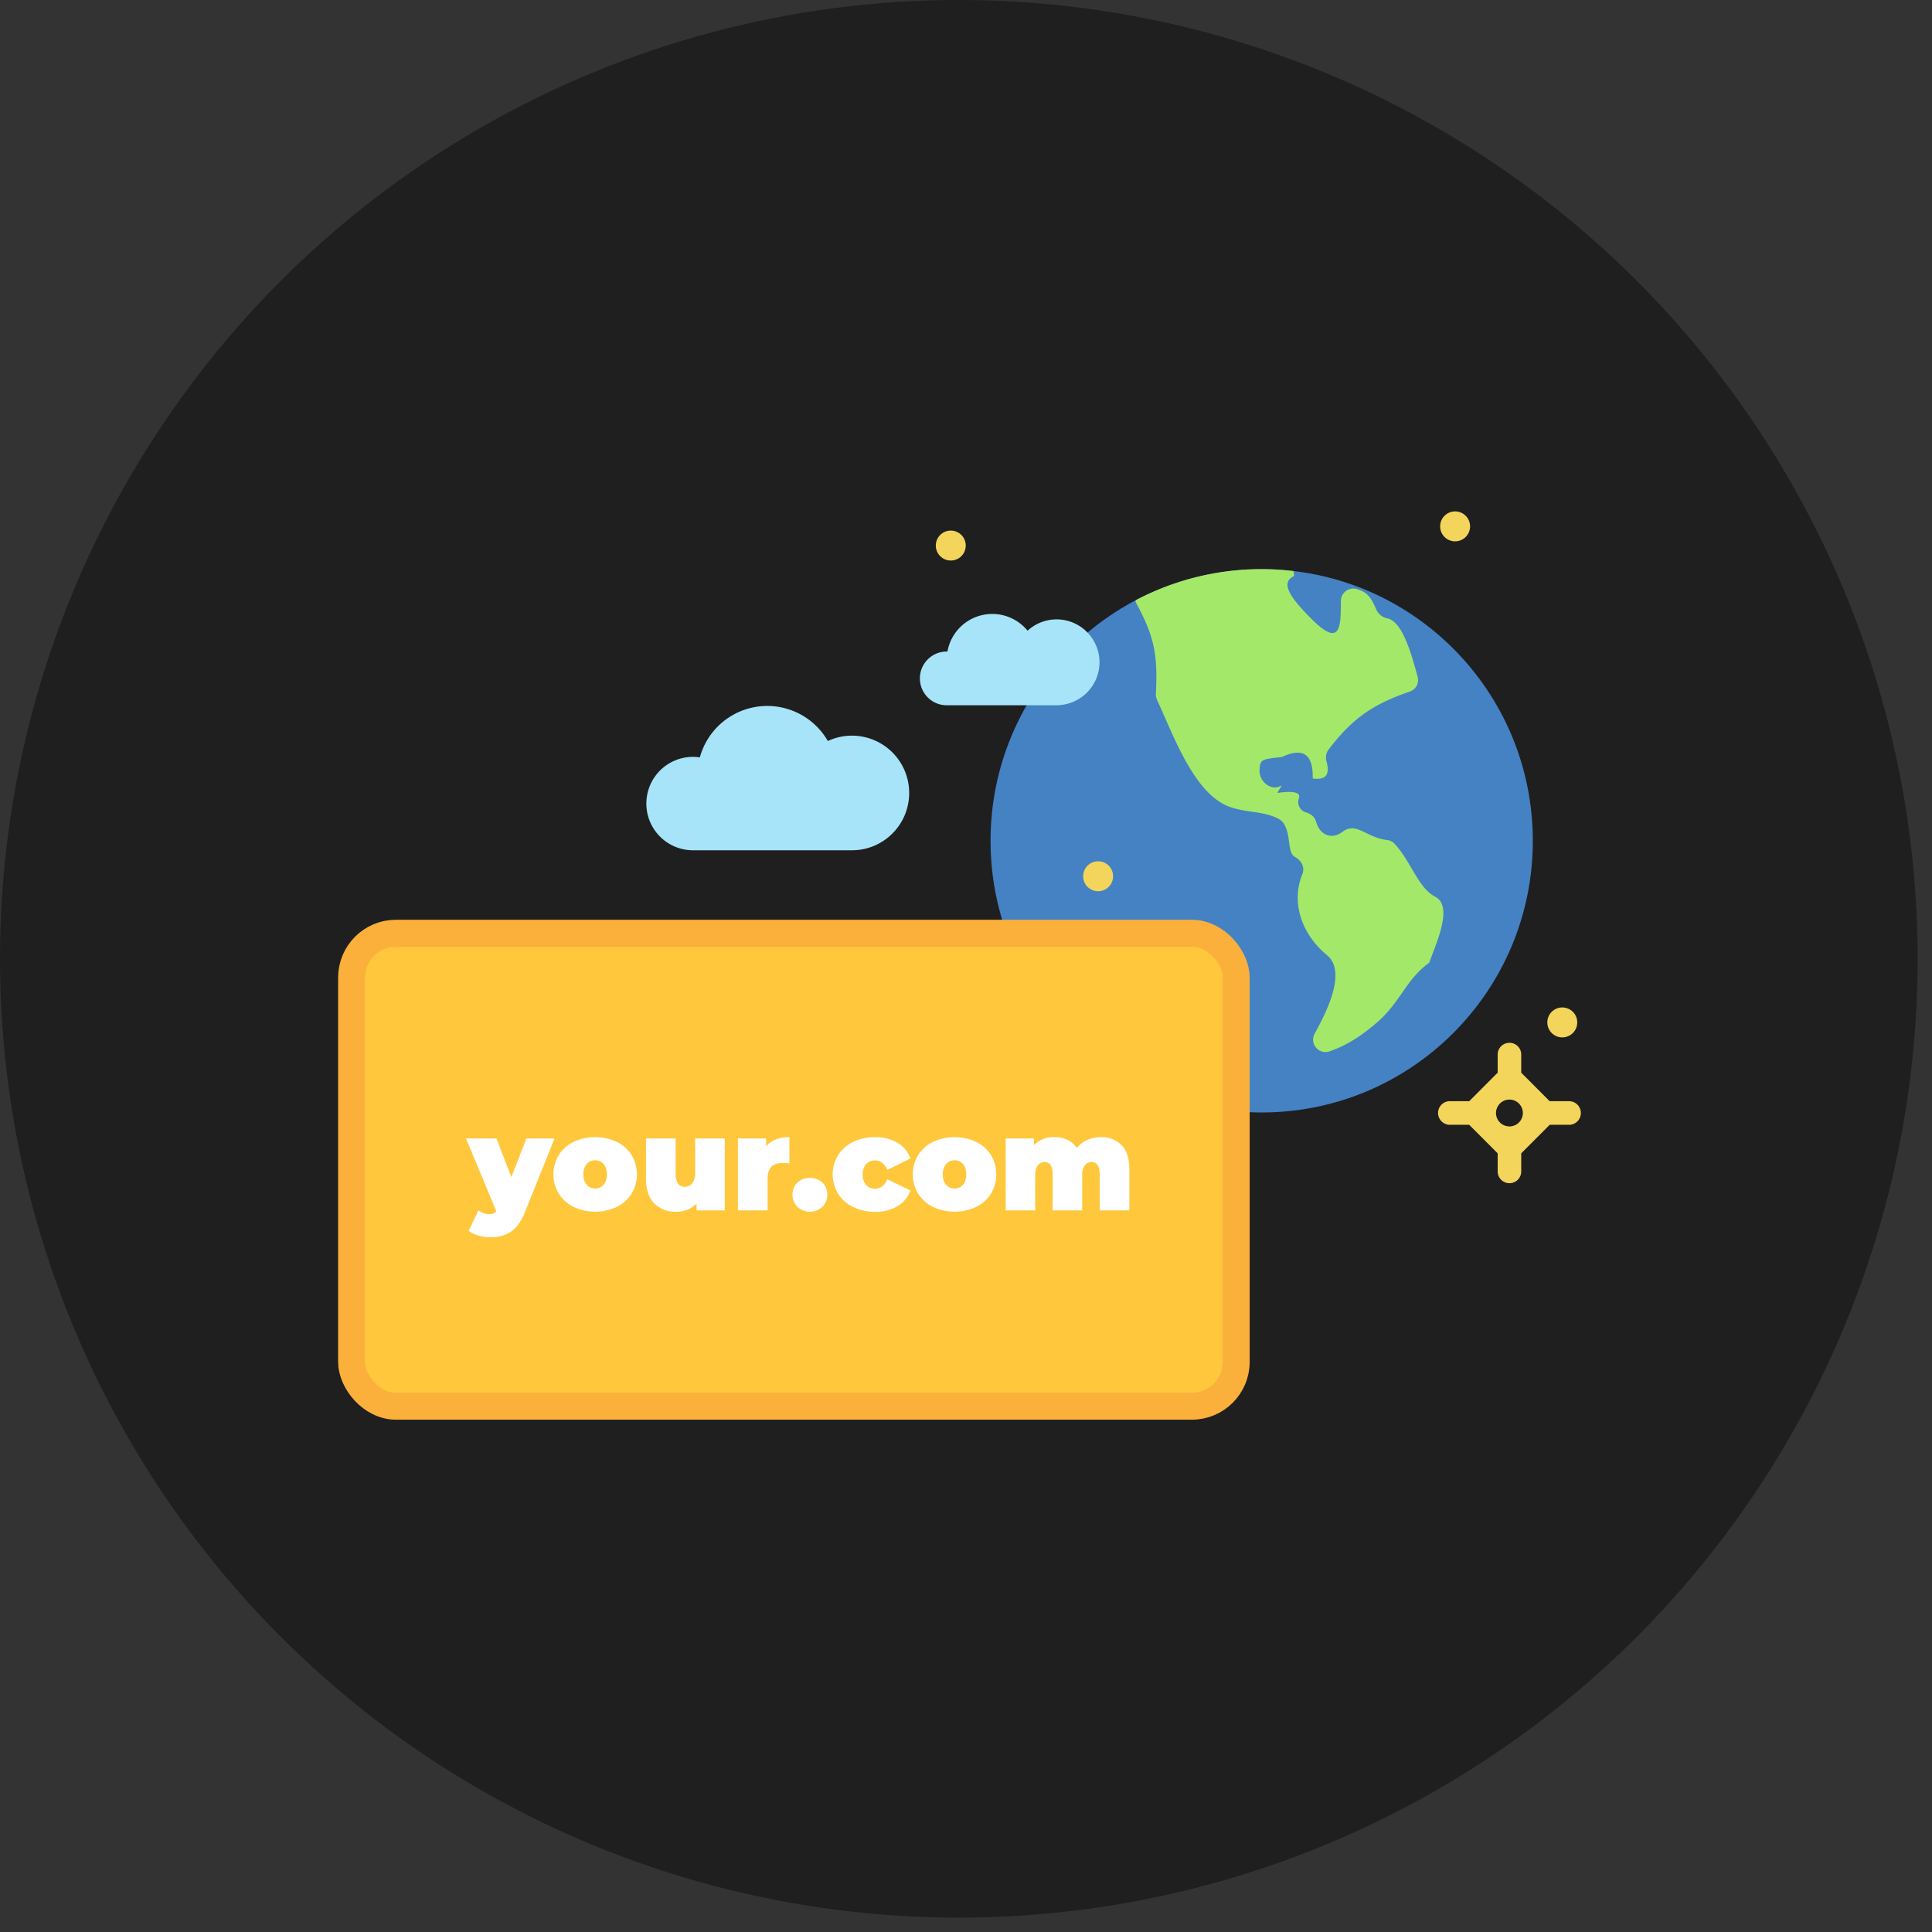 <svg xmlns="http://www.w3.org/2000/svg" width="129" height="129" viewBox="0 0 129 129">
    <rect x="0" y="0" width="129" height="129" fill="#333333" stroke="none"/>
    <g fill="none" fill-rule="evenodd">
        <circle cx="64.02" cy="64.02" r="64.02" fill="#000" fill-opacity=".4"/>
        <g fill-rule="nonzero" transform="translate(23.474 34.357)">
            <ellipse cx="60.769" cy="21.785" fill="#4482C3" rx="18.104" ry="18.138"/>
            <ellipse cx="40.009" cy="2.07" fill="#F3D55B" rx="1" ry="1"/>
            <ellipse cx="41.584" cy="39.925" fill="#F3D55B" rx="1" ry="1"/>
            <ellipse cx="54.57" cy="43.273" fill="#F3D55B" rx="1" ry="1"/>
            <ellipse cx="49.848" cy="24.151" fill="#F3D55B" rx="1" ry="1"/>
            <ellipse cx="73.684" cy=".789" fill="#F3D55B" rx="1" ry="1"/>
            <ellipse cx="80.84" cy="33.91" fill="#F3D55B" rx="1" ry="1"/>
            <path fill="#A4E869" d="M61.857 20.295c.14.071.261.172.358.294.55.805.233 1.985.777 2.274.432.23.677.694.492 1.146-.751 1.847-.102 3.962 1.647 5.412 1.23 1.02.206 3.386-.829 5.244a.83.83 0 0 0 1.006 1.177c1.132-.404 2.068-.989 3.152-1.923 1.572-1.354 1.912-2.83 3.471-3.98a.099.099 0 0 0 .038-.048c.399-1.169 1.636-3.723.386-4.374-1.165-.606-1.602-2.363-2.738-3.56a.835.835 0 0 0-.505-.229c-1.394-.18-2.023-1.243-2.959-.538-.703.538-1.493.206-1.738-.638-.08-.277-.22-.522-.727-.678a.716.716 0 0 1-.433-.933v-.016c.18-.506-.857-.429-1.387-.34-.149.024.358-.576.19-.478-.652.386-1.46-.28-1.432-1.036.028-.757.179-.732 1.493-.884 1.415-.66 2.1-.182 2.055 1.434.874.13 1.18-.258.916-1.162a.898.898 0 0 1 .152-.778c1.611-2.1 2.959-3.016 5.425-3.865a.81.81 0 0 0 .516-.977c-.396-1.454-1.01-3.748-2.057-3.913a1.022 1.022 0 0 1-.682-.538c-.368-.847-.615-1.203-1.312-1.41a.831.831 0 0 0-1.074.791c-.009 1.695 0 3.156-1.94 1.221-1.61-1.601-2.067-2.473-1.181-2.89-.042-.343 0 .016-.04-.327a17.985 17.985 0 0 0-10.489 1.92.122.122 0 0 0-.046.164c1.228 2.263 1.476 3.452 1.342 6.097a.898.898 0 0 0 .079.424c1.074 2.304 2.441 6.215 4.786 7.116 1.153.435 2.207.27 3.288.801z"/>
            <rect width="59.069" height="31.584" y="27.954" fill="#FFC73B" stroke="#FBB03B" stroke-width="1.796" rx="2.964"/>
            <path fill="#FFF" d="M13.554 41.657l-1.97 4.903c-.251.627-.564 1.066-.937 1.318-.41.263-.89.394-1.377.379-.274-.001-.547-.04-.81-.119a1.817 1.817 0 0 1-.645-.312l.659-1.363a1.297 1.297 0 0 0 .696.25.613.613 0 0 0 .496-.189L7.64 41.657h2.036l.991 2.576 1.01-2.576h1.876zM14.83 46.23a2.465 2.465 0 0 1-.995-.887 2.484 2.484 0 0 1 0-2.576c.243-.38.588-.686.995-.882a3.427 3.427 0 0 1 2.876 0c.407.195.75.5.992.882a2.515 2.515 0 0 1 0 2.576c-.242.382-.585.69-.992.887a3.386 3.386 0 0 1-2.876 0zm1.996-1.476c.156-.198.235-.447.22-.699a1.01 1.01 0 0 0-.22-.694.764.764 0 0 0-1.123 0 1.01 1.01 0 0 0-.22.694c-.015.252.063.501.22.7a.755.755 0 0 0 1.123 0zM24.92 41.657v4.806h-1.885v-.457c-.172.18-.382.32-.614.409a2.043 2.043 0 0 1-.746.136 1.967 1.967 0 0 1-1.465-.557c-.368-.372-.553-.933-.553-1.683v-2.654h1.984v2.312c-.021.245.034.49.157.703.11.145.285.224.465.211a.601.601 0 0 0 .484-.233c.146-.215.214-.474.193-.733v-2.26h1.98zM29.235 41.57v1.757a3.021 3.021 0 0 0-.438-.036c-.68 0-1.018.346-1.017 1.037v2.135h-1.983v-4.806h1.885v.519c.352-.405.87-.607 1.553-.607zM29.774 46.23a1.099 1.099 0 0 1-.33-.821c-.01-.305.11-.6.33-.812a1.251 1.251 0 0 1 1.658 0c.22.211.34.507.329.812.01.308-.11.606-.33.821a1.232 1.232 0 0 1-1.657 0zM33.494 46.236a2.441 2.441 0 0 1-1.008-.888 2.466 2.466 0 0 1 0-2.579 2.452 2.452 0 0 1 1.008-.882 3.272 3.272 0 0 1 1.46-.316 2.838 2.838 0 0 1 1.5.379c.401.235.706.605.86 1.045l-1.536.762c-.188-.422-.465-.633-.833-.633a.769.769 0 0 0-.583.246.971.971 0 0 0-.233.694.984.984 0 0 0 .233.703c.15.162.363.251.583.246.37 0 .646-.211.833-.633l1.535.755a1.96 1.96 0 0 1-.859 1.045 2.836 2.836 0 0 1-1.5.378 3.272 3.272 0 0 1-1.46-.322zM38.826 46.23a2.465 2.465 0 0 1-.995-.887 2.484 2.484 0 0 1 0-2.576c.243-.38.588-.686.995-.882a3.43 3.43 0 0 1 2.876 0c.407.195.75.5.992.882a2.515 2.515 0 0 1 0 2.576c-.242.382-.585.69-.992.887a3.386 3.386 0 0 1-2.876 0zm1.996-1.476c.156-.198.234-.447.218-.699a1.01 1.01 0 0 0-.218-.694.764.764 0 0 0-1.123 0 1.01 1.01 0 0 0-.218.694c-.016.252.062.501.218.7a.755.755 0 0 0 1.123 0zM51.413 42.106c.348.358.523.896.523 1.614v2.742h-1.984v-2.398c0-.551-.179-.827-.537-.827a.553.553 0 0 0-.45.212c-.133.196-.196.43-.18.667v2.346h-1.972v-2.398c0-.551-.18-.827-.537-.827a.553.553 0 0 0-.451.212c-.133.196-.196.43-.18.667v2.346h-1.97v-4.806h1.887v.448a1.84 1.84 0 0 1 1.358-.538 2.03 2.03 0 0 1 .868.18c.258.12.477.31.632.548.19-.23.43-.415.702-.538.281-.126.586-.19.895-.188.52-.025 1.027.17 1.396.538z"/>
            <path fill="#A7E4F9" d="M33.411 14.763c-.556 0-1.106.122-1.61.358a4.666 4.666 0 0 0-8.546 1.093 3.11 3.11 0 0 0-2.99 1.268 3.124 3.124 0 0 0-.236 3.244 3.112 3.112 0 0 0 2.773 1.69h10.61c2.109 0 3.82-1.713 3.82-3.826a3.823 3.823 0 0 0-3.82-3.827zM49.94 9.863a2.87 2.87 0 0 0-1.715-2.623 2.86 2.86 0 0 0-3.088.516 3.04 3.04 0 0 0-5.35 1.39h-.05c-.989 0-1.79.803-1.79 1.793 0 .99.801 1.794 1.79 1.794h7.518v-.01a2.867 2.867 0 0 0 2.685-2.86z"/>
            <path fill="#F3D55B" d="M81.248 39.168h-1.253l-1.896-1.903V36.01a.788.788 0 0 0-1.573 0v1.255l-1.9 1.905h-1.254a.787.787 0 0 0-.713 1.193c.149.25.423.397.713.383h1.253l1.901 1.905v1.255a.788.788 0 0 0 1.573 0v-1.255L80 40.746h1.253a.787.787 0 0 0 .714-1.193.787.787 0 0 0-.714-.383l-.005-.002zm-3.938 1.686a.896.896 0 1 1 .002 0h-.002z"/>
        </g>
    </g>
</svg>
